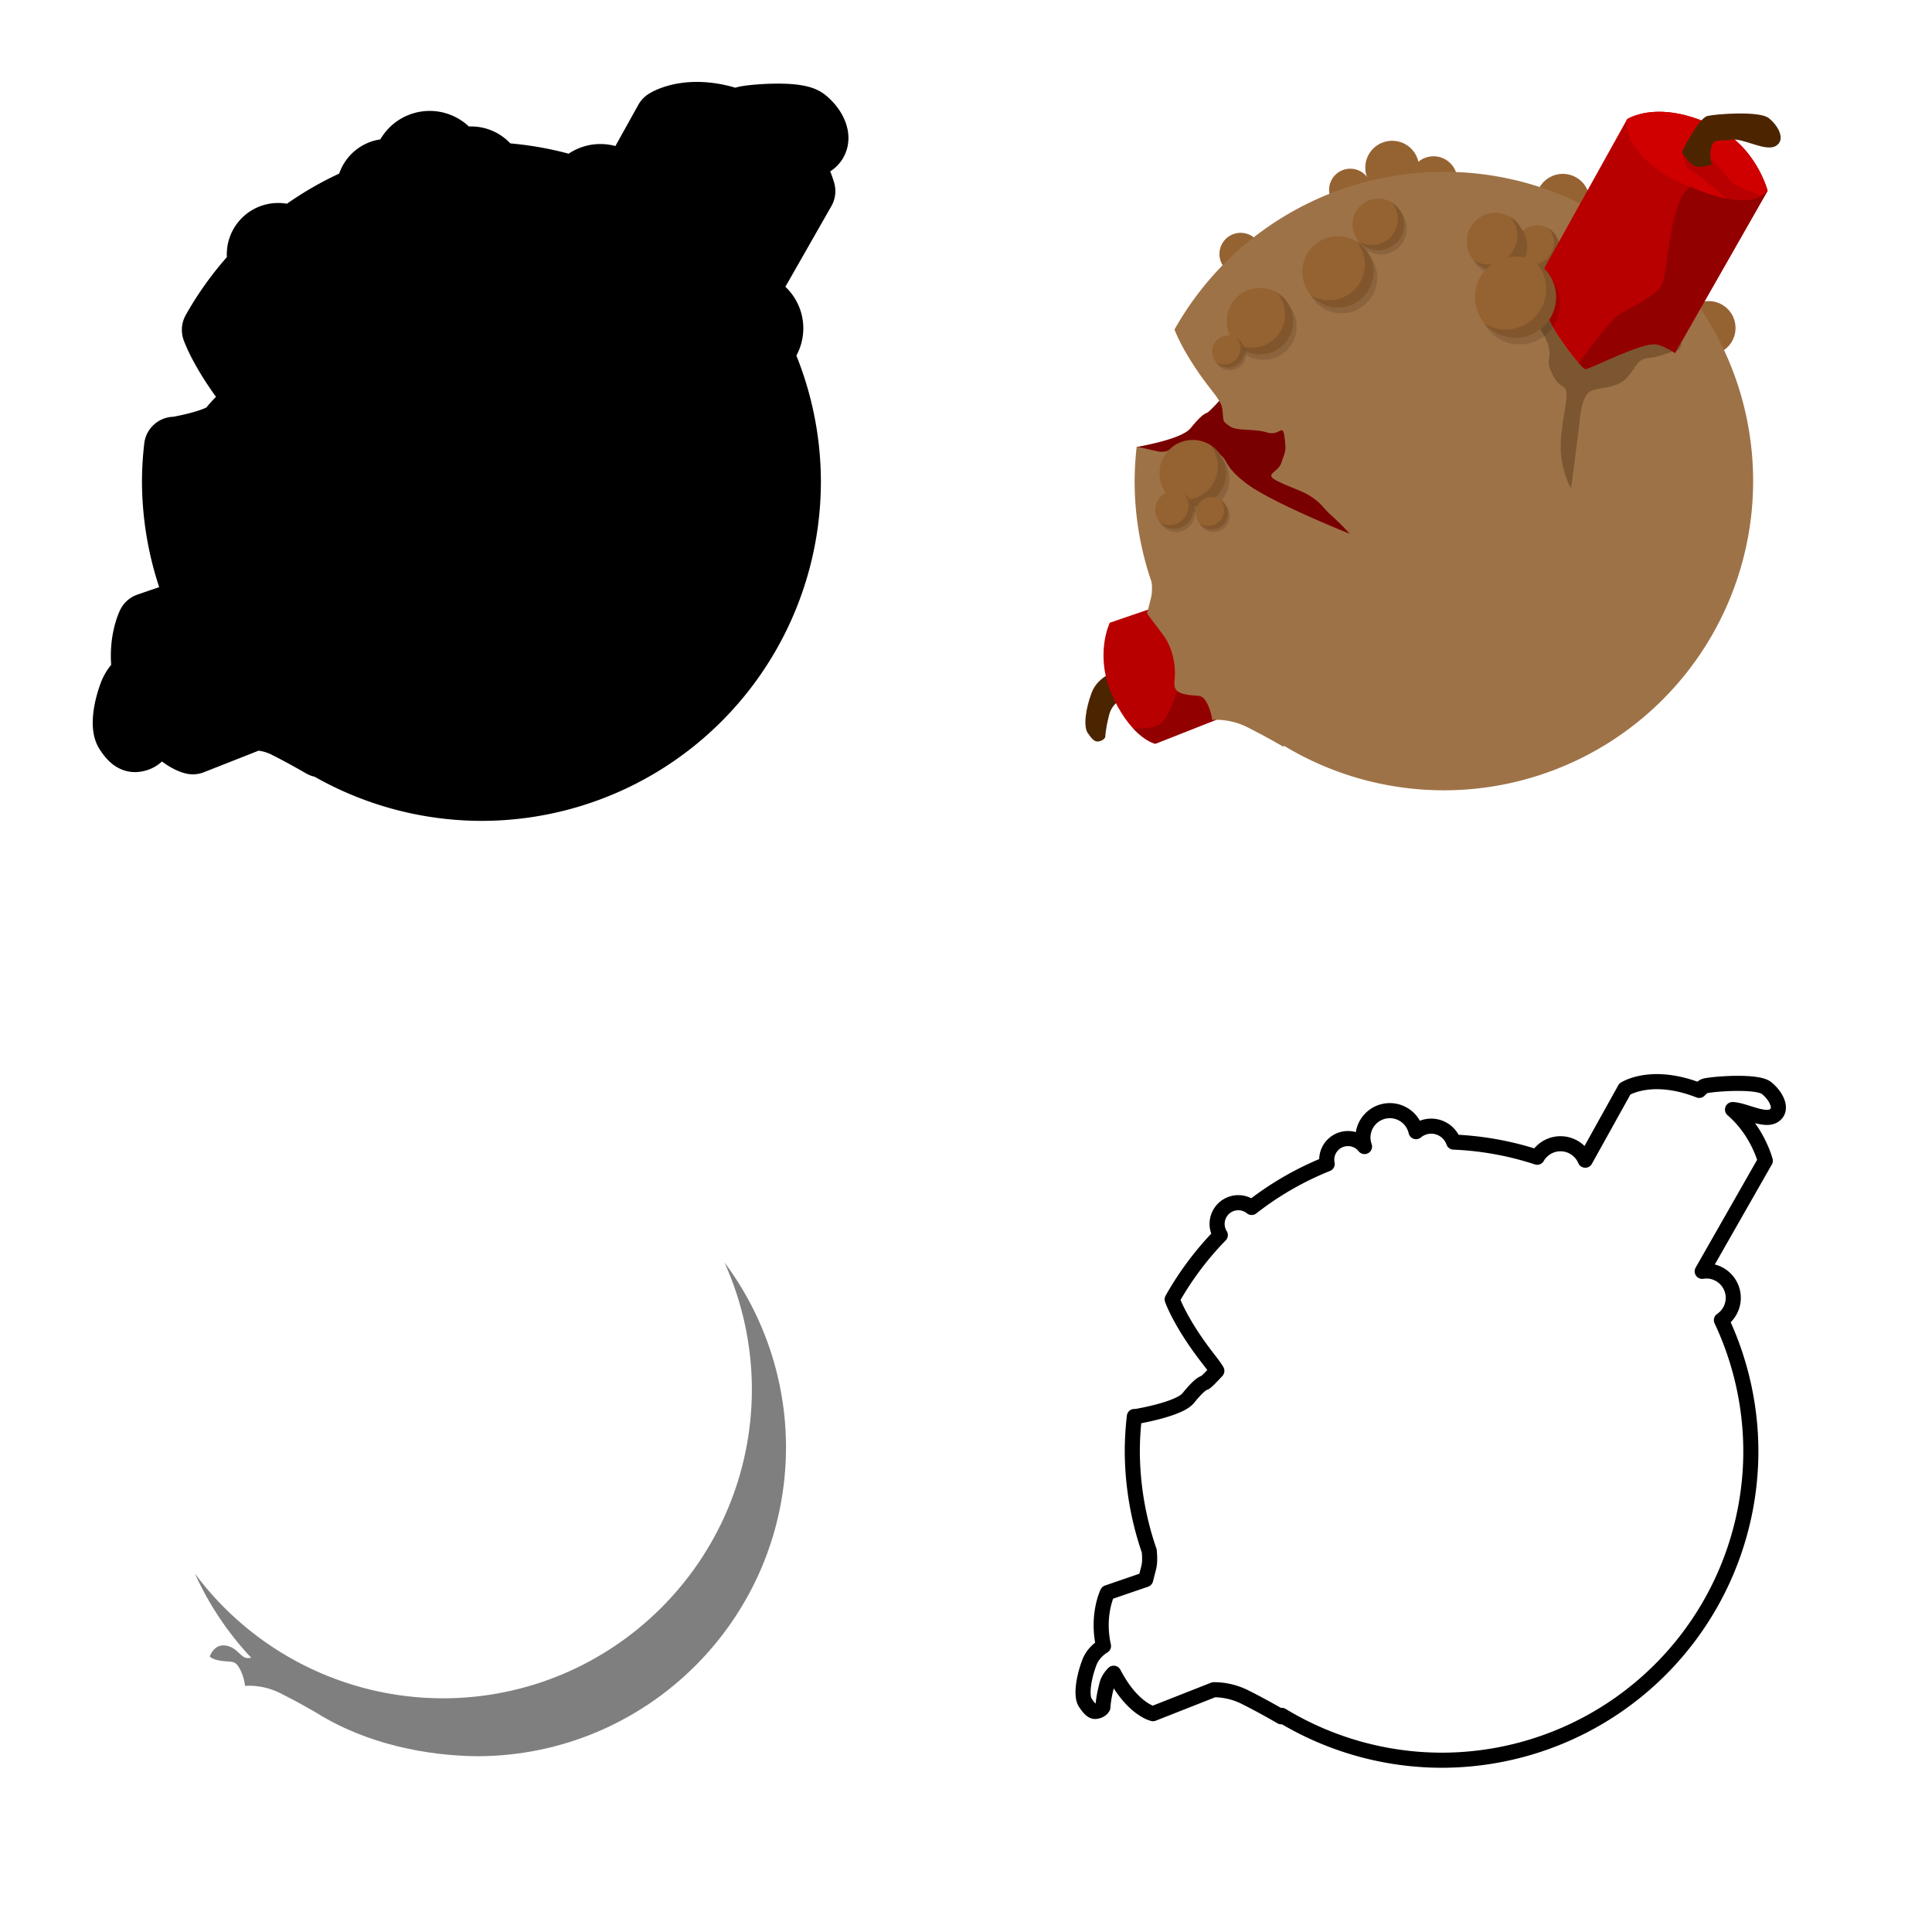 <?xml version="1.0" encoding="UTF-8" standalone="no"?>
<!-- Created with Inkscape (http://www.inkscape.org/) -->

<svg
   xmlns:dc="http://purl.org/dc/elements/1.1/"
   xmlns:cc="http://creativecommons.org/ns#"
   xmlns:rdf="http://www.w3.org/1999/02/22-rdf-syntax-ns#"
   xmlns:svg="http://www.w3.org/2000/svg"
   xmlns="http://www.w3.org/2000/svg"
   xmlns:sodipodi="http://sodipodi.sourceforge.net/DTD/sodipodi-0.dtd"
   xmlns:inkscape="http://www.inkscape.org/namespaces/inkscape"
   width="256"
   height="256"
   viewBox="0 0 256 256"
   id="svg2"
   version="1.1"
   inkscape:version="0.91 r13725"
   sodipodi:docname="boomer.svg"
   inkscape:export-filename="C:\Prog\Projets\teeworlds\skins\boomer.png"
   inkscape:export-xdpi="90"
   inkscape:export-ydpi="90">
  <defs
     id="defs4" />
  <sodipodi:namedview
     id="base"
     pagecolor="#ffffff"
     bordercolor="#666666"
     borderopacity="1.0"
     inkscape:pageopacity="0.0"
     inkscape:pageshadow="2"
     inkscape:zoom="3.2070312"
     inkscape:cx="144.16169"
     inkscape:cy="127.88205"
     inkscape:document-units="px"
     inkscape:current-layer="layer1"
     showgrid="false"
     units="px"
     inkscape:window-width="1920"
     inkscape:window-height="1018"
     inkscape:window-x="-8"
     inkscape:window-y="-8"
     inkscape:window-maximized="1" />
  <g
     inkscape:label="Calque 1"
     inkscape:groupmode="layer"
     id="layer1"
     transform="translate(0,-796.362)">
    <path
       id="path4452"
       d="m 219.973,939.691 c -3.043,-0.103 -4.674,0.969 -4.674,0.969 l -0.125,0.225 -5.119,9.209 a 3.564,3.564 0 0 0 -3.279,-2.18 3.564,3.564 0 0 0 -3.088,1.787 40.98,40.98 0 0 0 -11.074,-2.006 3.152,3.152 0 0 0 -2.971,-2.111 3.152,3.152 0 0 0 -2.01,0.727 3.564,3.564 0 0 0 -3.473,-2.783 3.564,3.564 0 0 0 -3.564,3.564 3.564,3.564 0 0 0 0.211,1.193 2.81,2.81 0 0 0 -2.197,-1.057 2.81,2.81 0 0 0 -2.811,2.809 2.81,2.81 0 0 0 0.059,0.555 40.98,40.98 0 0 0 -10.006,5.764 2.81,2.81 0 0 0 -1.771,-0.631 2.81,2.81 0 0 0 -2.809,2.811 2.81,2.81 0 0 0 0.426,1.484 40.98,40.98 0 0 0 -6.379,8.518 c 0.174,0.47 0.904,2.301 2.799,5.143 1.518,2.276 2.566,3.368 3.119,4.326 -0.698,0.759 -1.416,1.504 -1.609,1.568 -0.411,0.137 -0.96,0.547 -2.193,2.055 -1.198,1.464 -6.693,2.393 -7.018,2.447 -0.045,-0.01 -0.062,-0.015 -0.107,-0.025 a 40.98,40.98 0 0 0 -0.275,4.568 40.98,40.98 0 0 0 2.244,13.246 c 0.081,0.821 0.087,1.604 -0.066,2.205 l -0.406,1.59 -5.062,1.736 c 0,0 -1.446,2.932 -0.527,7.07 -0.716,0.449 -1.477,1.137 -1.883,2.217 -0.826,2.196 -1.081,4.467 -0.533,5.289 0.548,0.822 0.95,1.213 1.381,1.162 0.75,-0.089 0.959,-0.566 0.959,-0.566 0,0 0.03,-1.008 0.441,-2.652 0.147,-0.751 0.451,-1.298 0.988,-1.84 2.494,4.788 5.205,5.356 5.205,5.356 l 8.047,-3.17 c 0.777,-0.01 2.379,0.092 4.152,0.979 2.467,1.234 4.797,2.603 4.797,2.603 0,0 0.062,-0.181 0.065,-0.188 a 40.98,40.98 0 0 0 21.178,5.943 40.98,40.98 0 0 0 40.982,-40.98 40.98,40.98 0 0 0 -3.9,-17.334 3.564,3.564 0 0 0 1.57,-2.951 3.564,3.564 0 0 0 -3.564,-3.562 3.564,3.564 0 0 0 -0.551,0.047 l 8.359,-14.66 c 0,0 -0.108,-0.401 -0.352,-1.027 -0.094,-0.25 -0.2,-0.494 -0.35,-0.822 -0.025,-0.054 -0.04,-0.095 -0.066,-0.15 -0.636,-1.355 -1.739,-3.194 -3.574,-4.775 1.596,0.072 4.194,1.579 5.441,0.83 1.371,-0.822 0.275,-2.742 -0.959,-3.701 -1.234,-0.959 -6.852,-0.548 -8.086,-0.273 -0.239,0.053 -0.52,0.296 -0.809,0.605 -2.02,-0.792 -3.758,-1.104 -5.182,-1.152 z"
       style="fill:none;fill-opacity:1;fill-rule:evenodd;stroke:#000000;stroke-width:2;stroke-linecap:butt;stroke-linejoin:round;stroke-opacity:1;stroke-miterlimit:4;stroke-dasharray:none"
       inkscape:connector-curvature="0" />
    <g
       transform="matrix(0.747,0,0,0.747,141.412,117.626)"
       id="layer1-7"
       inkscape:label="Calque 1">
      <path
         sodipodi:nodetypes="cscscccc"
         inkscape:connector-curvature="0"
         id="path4295"
         d="m 9.107,1027.565 c 0,0 -3.571,0.732 -4.781,3.948 -1.106,2.939 -1.446,5.978 -0.713,7.079 0.734,1.101 1.271,1.623 1.847,1.555 1.004,-0.118 1.283,-0.756 1.283,-0.756 0,0 0.042,-1.349 0.592,-3.551 0.323,-1.65 1.091,-2.567 3.153,-3.917 1.284,-0.734 -1.382,-4.359 -1.382,-4.359 z"
         style="fill:#4b2400;fill-opacity:1;fill-rule:evenodd;stroke:none;stroke-width:1px;stroke-linecap:butt;stroke-linejoin:miter;stroke-opacity:1" />
      <path
         sodipodi:nodetypes="ccccsc"
         inkscape:connector-curvature="0"
         id="path4284"
         d="m 15.625,1040.546 31.189,-12.292 -13.577,-17.98 -25.685,8.806 c 0,0 -2.951,5.971 0.734,13.576 3.434,7.09 7.339,7.889 7.339,7.889 z"
         style="fill:#b80000;fill-opacity:1;fill-rule:evenodd;stroke:none;stroke-width:1px;stroke-linecap:butt;stroke-linejoin:miter;stroke-opacity:1" />
      <circle
         style="opacity:1;fill:#956332;fill-opacity:1;stroke:none;stroke-width:2;stroke-linecap:round;stroke-linejoin:round;stroke-miterlimit:4;stroke-dasharray:none;stroke-opacity:1"
         id="circle4277"
         cx="113.78"
         cy="966.793"
         r="4.77" />
      <circle
         r="3.761"
         cy="953.675"
         cx="30.761"
         id="circle4239"
         style="opacity:1;fill:#956332;fill-opacity:1;stroke:none;stroke-width:2;stroke-linecap:round;stroke-linejoin:round;stroke-miterlimit:4;stroke-dasharray:none;stroke-opacity:1" />
      <circle
         style="opacity:1;fill:#956332;fill-opacity:1;stroke:none;stroke-width:2;stroke-linecap:round;stroke-linejoin:round;stroke-miterlimit:4;stroke-dasharray:none;stroke-opacity:1"
         id="circle4221"
         cx="50.209"
         cy="942.3"
         r="3.761" />
      <circle
         r="4.22"
         cy="940.557"
         cx="64.978"
         id="circle4219"
         style="opacity:1;fill:#956332;fill-opacity:1;stroke:none;stroke-width:2;stroke-linecap:round;stroke-linejoin:round;stroke-miterlimit:4;stroke-dasharray:none;stroke-opacity:1" />
      <circle
         style="opacity:1;fill:#956332;fill-opacity:1;stroke:none;stroke-width:2;stroke-linecap:round;stroke-linejoin:round;stroke-miterlimit:4;stroke-dasharray:none;stroke-opacity:1"
         id="circle4217"
         cx="57.639"
         cy="938.355"
         r="4.77" />
      <circle
         r="4.77"
         cy="944.226"
         cx="87.911"
         id="path4215"
         style="opacity:1;fill:#956332;fill-opacity:1;stroke:none;stroke-width:2;stroke-linecap:round;stroke-linejoin:round;stroke-miterlimit:4;stroke-dasharray:none;stroke-opacity:1" />
      <path
         inkscape:connector-curvature="0"
         id="path4164"
         d="m 23.698,1006.788 -11.375,-18.897 c 0,0 7.889,-1.284 9.54,-3.302 1.651,-2.018 2.385,-2.569 2.935,-2.752 0.55,-0.183 4.22,-4.403 4.22,-4.403 0,0 11.191,0.55 11.925,0.917 0.734,0.367 13.577,6.972 13.577,6.972 l 7.706,15.411 -14.494,11.008"
         style="fill:#790000;fill-opacity:1;fill-rule:evenodd;stroke:none;stroke-width:1px;stroke-linecap:butt;stroke-linejoin:miter;stroke-opacity:1" />
      <path
         inkscape:connector-curvature="0"
         id="path4147"
         d="m 66.812,939.09 a 54.857,54.857 0 0 0 -47.781,27.973 c 0.233,0.63 1.213,3.08 3.749,6.884 2.935,4.403 4.588,5.504 4.771,7.523 0.183,2.018 5.26e-4,1.836 1.285,2.753 1.284,0.917 4.218,0.367 6.603,1.101 2.385,0.734 2.752,-1.835 3.119,0.917 0.367,2.752 0.001,2.567 -0.549,4.401 -0.55,1.835 -3.302,2.018 -0.733,3.303 2.569,1.284 4.403,1.653 6.238,2.937 1.835,1.284 1.833,1.833 3.484,3.3 1.651,1.468 3.119,3.119 3.119,3.119 0,0 -13.759,-5.503 -18.162,-8.805 -4.403,-3.302 -3.119,-4.037 -5.137,-5.505 -2.018,-1.468 -2.937,-2.935 -6.056,-1.65 -3.119,1.284 -3.302,1.649 -4.953,1.282 -0.895,-0.199 -2.01,-0.457 -3.482,-0.795 a 54.857,54.857 0 0 0 -0.37,6.116 54.857,54.857 0 0 0 54.855,54.858 54.857,54.857 0 0 0 54.858,-54.858 54.857,54.857 0 0 0 -54.858,-54.855 z"
         style="opacity:1;fill:#9e7247;fill-opacity:1;stroke:none;stroke-width:2;stroke-linecap:round;stroke-linejoin:round;stroke-miterlimit:4;stroke-dasharray:none;stroke-opacity:1" />
      <g
         id="g4207"
         transform="matrix(0.723,0,0,0.723,45.903,257.256)">
        <circle
           style="opacity:1;fill:#000000;fill-opacity:0.123;stroke:none;stroke-width:2;stroke-linecap:round;stroke-linejoin:round;stroke-miterlimit:4;stroke-dasharray:none;stroke-opacity:1"
           id="circle4209"
           cx="52.39"
           cy="962.428"
           r="5.379" />
        <circle
           r="5.379"
           cy="961.546"
           cx="51.839"
           id="circle4211"
           style="opacity:1;fill:#956332;fill-opacity:1;stroke:none;stroke-width:2;stroke-linecap:round;stroke-linejoin:round;stroke-miterlimit:4;stroke-dasharray:none;stroke-opacity:1" />
        <path
           id="path4213"
           transform="translate(0,924.362)"
           d="m 54.57,32.557 a 5.379,5.379 0 0 1 1.324,3.525 5.379,5.379 0 0 1 -5.379,5.379 5.379,5.379 0 0 1 -2.73,-0.752 5.379,5.379 0 0 0 4.055,1.854 5.379,5.379 0 0 0 5.379,-5.379 5.379,5.379 0 0 0 -2.648,-4.627 z"
           style="opacity:1;fill:#000000;fill-opacity:0.131;stroke:none;stroke-width:2;stroke-linecap:round;stroke-linejoin:round;stroke-miterlimit:4;stroke-dasharray:none;stroke-opacity:1"
           inkscape:connector-curvature="0" />
      </g>
      <path
         inkscape:connector-curvature="0"
         id="path4151"
         d="m 105.578,928.451 c -4.073,-0.138 -6.256,1.296 -6.256,1.296 l -16.346,29.403 c 0.833,1.909 1.859,4.156 2.367,5.808 0.734,2.385 5.869,9.173 6.603,9.173 0.734,0 9.907,-4.771 12.476,-4.404 0.872,0.125 2.129,0.75 3.404,1.503 l 16.406,-28.769 c 0,0 -1.972,-7.749 -9.341,-11.416 -3.743,-1.863 -6.869,-2.512 -9.313,-2.595 z"
         style="fill:#b80000;fill-opacity:1;fill-rule:evenodd;stroke:none;stroke-width:1px;stroke-linecap:butt;stroke-linejoin:miter;stroke-opacity:1" />
      <path
         inkscape:connector-curvature="0"
         id="path4290"
         d="m 21.313,1025.869 c 0,0 -2.752,9.172 -4.404,10.823 -1.101,1.101 -3.591,1.206 -5.181,1.165 2.167,2.322 3.896,2.689 3.896,2.689 l 21.134,-8.332 -7.189,-4.879 -8.256,-1.466 z"
         style="fill:#930000;fill-opacity:1;fill-rule:evenodd;stroke:none;stroke-width:1px;stroke-linecap:butt;stroke-linejoin:miter;stroke-opacity:1" />
      <path
         sodipodi:nodetypes="csccssccscsccc"
         inkscape:connector-curvature="0"
         id="path4286"
         d="m 13.54,1005.213 c 0,0 2.1,6.392 1.331,9.414 l -0.714,2.802 c 0,0 0.917,1.284 2.752,3.669 1.835,2.385 2.202,5.321 2.202,6.972 0,1.651 -0.734,3.119 1.651,3.669 2.385,0.55 2.935,-0.183 3.853,1.284 0.917,1.468 1.101,3.302 1.101,3.302 0,0 2.935,-0.367 6.238,1.284 3.302,1.651 6.421,3.486 6.421,3.486 0,0 5.137,-14.678 5.137,-16.145 0,-1.468 -7.706,0.734 -7.706,0.734 l -10.091,-12.659 -2.202,-1.835"
         style="fill:#9e7247;fill-opacity:1;fill-rule:evenodd;stroke:none;stroke-width:1px;stroke-linecap:butt;stroke-linejoin:miter;stroke-opacity:1" />
      <path
         inkscape:connector-curvature="0"
         id="path4297"
         d="m -60.791,1132.564 c 3.185,7.056 4.84,14.707 4.856,22.448 5.6e-4,30.297 -24.56,54.858 -54.858,54.857 -17.321,-0.026 -33.612,-8.23 -43.945,-22.131 2.487,5.498 5.864,10.548 9.996,14.946 -0.122,0.012 -0.249,0.012 -0.359,0.029 -1.468,0.275 -1.926,-1.835 -4.128,-2.202 -0.138,-0.022 -0.269,-0.035 -0.395,-0.036 -1.669,-0.027 -2.33,1.575 -2.473,1.977 0.265,0.265 0.67,0.48 1.308,0.627 2.385,0.55 2.937,-0.183 3.854,1.285 0.917,1.468 1.101,3.303 1.101,3.303 0,0 2.935,-0.366 6.238,1.285 3.302,1.651 6.422,3.484 6.422,3.484 8.942,5.611 19.66,7.603 28.435,7.706 30.297,6e-4 54.858,-24.56 54.858,-54.858 -0.024,-11.797 -3.85,-23.271 -10.91,-32.722 z"
         style="opacity:1;fill:#000000;fill-opacity:0.502;stroke:none;stroke-width:2;stroke-linecap:round;stroke-linejoin:round;stroke-miterlimit:4;stroke-dasharray:none;stroke-opacity:1" />
      <path
         inkscape:connector-curvature="0"
         id="path4265"
         d="m 119.293,934.219 c -0.974,0.709 -7.699,5.653 -9.915,8.722 -2.385,3.302 -2.937,13.026 -3.671,15.594 -0.734,2.569 -5.687,4.403 -8.072,6.054 -1.15,0.796 -4.132,4.667 -6.914,8.458 0.588,0.663 1.043,1.083 1.225,1.083 0.734,0 9.907,-4.771 12.476,-4.404 0.872,0.125 2.129,0.75 3.404,1.503 l 16.406,-28.769 c 0,0 -1.15,-4.482 -4.939,-8.242 z"
         style="fill:#930000;fill-opacity:1;fill-rule:evenodd;stroke:none;stroke-width:1px;stroke-linecap:butt;stroke-linejoin:miter;stroke-opacity:1" />
      <path
         inkscape:connector-curvature="0"
         id="path4156"
         d="m 105.578,928.451 c -4.073,-0.138 -6.256,1.296 -6.256,1.296 l -0.168,0.301 c -0.029,1.61 0.63,6.959 10.223,11.225 12.882,5.728 14.677,1.119 14.677,1.119 l 0.133,-0.06 c -0.1,-0.376 -2.116,-7.714 -9.297,-11.287 -3.743,-1.863 -6.869,-2.512 -9.313,-2.595 z"
         style="opacity:1;fill:#d10000;fill-opacity:1;fill-rule:evenodd;stroke:none;stroke-width:1px;stroke-linecap:butt;stroke-linejoin:miter;stroke-opacity:1" />
      <g
         id="g4183"
         transform="matrix(0.852,0,0,0.852,11.015,129.186)">
        <circle
           style="opacity:1;fill:#000000;fill-opacity:0.123;stroke:none;stroke-width:2;stroke-linecap:round;stroke-linejoin:round;stroke-miterlimit:4;stroke-dasharray:none;stroke-opacity:1"
           id="circle4185"
           cx="52.39"
           cy="962.428"
           r="5.379" />
        <circle
           r="5.379"
           cy="961.546"
           cx="51.839"
           id="circle4187"
           style="opacity:1;fill:#956332;fill-opacity:1;stroke:none;stroke-width:2;stroke-linecap:round;stroke-linejoin:round;stroke-miterlimit:4;stroke-dasharray:none;stroke-opacity:1" />
        <path
           id="path4189"
           transform="translate(0,924.362)"
           d="m 54.57,32.557 a 5.379,5.379 0 0 1 1.324,3.525 5.379,5.379 0 0 1 -5.379,5.379 5.379,5.379 0 0 1 -2.73,-0.752 5.379,5.379 0 0 0 4.055,1.854 5.379,5.379 0 0 0 5.379,-5.379 5.379,5.379 0 0 0 -2.648,-4.627 z"
           style="opacity:1;fill:#000000;fill-opacity:0.131;stroke:none;stroke-width:2;stroke-linecap:round;stroke-linejoin:round;stroke-miterlimit:4;stroke-dasharray:none;stroke-opacity:1"
           inkscape:connector-curvature="0" />
      </g>
      <g
         transform="matrix(1.177,0,0,1.177,-12.996,-174.905)"
         id="g4178">
        <circle
           r="5.379"
           cy="962.428"
           cx="52.39"
           id="circle4176"
           style="opacity:1;fill:#000000;fill-opacity:0.123;stroke:none;stroke-width:2;stroke-linecap:round;stroke-linejoin:round;stroke-miterlimit:4;stroke-dasharray:none;stroke-opacity:1" />
        <circle
           style="opacity:1;fill:#956332;fill-opacity:1;stroke:none;stroke-width:2;stroke-linecap:round;stroke-linejoin:round;stroke-miterlimit:4;stroke-dasharray:none;stroke-opacity:1"
           id="path4169"
           cx="51.839"
           cy="961.546"
           r="5.379" />
        <path
           inkscape:connector-curvature="0"
           style="opacity:1;fill:#000000;fill-opacity:0.131;stroke:none;stroke-width:2;stroke-linecap:round;stroke-linejoin:round;stroke-miterlimit:4;stroke-dasharray:none;stroke-opacity:1"
           d="m 54.57,32.557 a 5.379,5.379 0 0 1 1.324,3.525 5.379,5.379 0 0 1 -5.379,5.379 5.379,5.379 0 0 1 -2.73,-0.752 5.379,5.379 0 0 0 4.055,1.854 5.379,5.379 0 0 0 5.379,-5.379 5.379,5.379 0 0 0 -2.648,-4.627 z"
           transform="translate(0,924.362)"
           id="circle4171" />
      </g>
      <g
         transform="matrix(0.95,0,0,0.95,26.728,37.992)"
         id="g4199">
        <circle
           r="5.379"
           cy="962.428"
           cx="52.39"
           id="circle4201"
           style="opacity:1;fill:#000000;fill-opacity:0.123;stroke:none;stroke-width:2;stroke-linecap:round;stroke-linejoin:round;stroke-miterlimit:4;stroke-dasharray:none;stroke-opacity:1" />
        <circle
           style="opacity:1;fill:#956332;fill-opacity:1;stroke:none;stroke-width:2;stroke-linecap:round;stroke-linejoin:round;stroke-miterlimit:4;stroke-dasharray:none;stroke-opacity:1"
           id="circle4203"
           cx="51.839"
           cy="961.546"
           r="5.379" />
        <path
           inkscape:connector-curvature="0"
           style="opacity:1;fill:#000000;fill-opacity:0.131;stroke:none;stroke-width:2;stroke-linecap:round;stroke-linejoin:round;stroke-miterlimit:4;stroke-dasharray:none;stroke-opacity:1"
           d="m 54.57,32.557 a 5.379,5.379 0 0 1 1.324,3.525 5.379,5.379 0 0 1 -5.379,5.379 5.379,5.379 0 0 1 -2.73,-0.752 5.379,5.379 0 0 0 4.055,1.854 5.379,5.379 0 0 0 5.379,-5.379 5.379,5.379 0 0 0 -2.648,-4.627 z"
           transform="translate(0,924.362)"
           id="path4205" />
      </g>
      <path
         inkscape:connector-curvature="0"
         id="path4279"
         d="m 79.106,960.554 c 0,0 5.504,6.421 6.238,9.357 0.734,2.935 -0.735,2.018 0.733,5.137 1.468,3.119 2.936,1.102 2.386,4.955 -0.55,3.853 -1.286,6.971 -0.735,10.274 0.55,3.302 1.653,4.953 1.653,4.953 0,0 1.283,-9.724 1.466,-11.559 0.183,-1.835 0.55,-4.952 2.018,-5.686 1.468,-0.734 4.403,-0.367 6.238,-2.202 1.835,-1.835 1.837,-3.487 4.038,-3.671 1.841,-0.153 3.041,-0.798 4.243,-1.119 -1.114,-0.631 -2.193,-1.157 -2.96,-1.266 -2.569,-0.367 -11.742,4.404 -12.476,4.404 -0.734,0 -5.869,-6.788 -6.603,-9.173 -0.382,-1.24 -1.053,-2.796 -1.717,-4.312 l -4.521,-0.092 z m 29.948,8.525 -1.004,1.758 c 0.015,-0.002 0.029,-0.007 0.044,-0.009 0.547,-0.069 0.826,-0.826 0.961,-1.749 z"
         style="fill:#7b5631;fill-opacity:1;fill-rule:evenodd;stroke:none;stroke-width:1px;stroke-linecap:butt;stroke-linejoin:miter;stroke-opacity:1" />
      <g
         id="g4191"
         transform="matrix(1.339,0,0,1.339,10.106,-326.174)">
        <circle
           style="opacity:1;fill:#000000;fill-opacity:0.123;stroke:none;stroke-width:2;stroke-linecap:round;stroke-linejoin:round;stroke-miterlimit:4;stroke-dasharray:none;stroke-opacity:1"
           id="circle4193"
           cx="52.39"
           cy="962.428"
           r="5.379" />
        <circle
           r="5.379"
           cy="961.546"
           cx="51.839"
           id="circle4195"
           style="opacity:1;fill:#956332;fill-opacity:1;stroke:none;stroke-width:2;stroke-linecap:round;stroke-linejoin:round;stroke-miterlimit:4;stroke-dasharray:none;stroke-opacity:1" />
        <path
           id="path4197"
           transform="translate(0,924.362)"
           d="m 54.57,32.557 a 5.379,5.379 0 0 1 1.324,3.525 5.379,5.379 0 0 1 -5.379,5.379 5.379,5.379 0 0 1 -2.73,-0.752 5.379,5.379 0 0 0 4.055,1.854 5.379,5.379 0 0 0 5.379,-5.379 5.379,5.379 0 0 0 -2.648,-4.627 z"
           style="opacity:1;fill:#000000;fill-opacity:0.131;stroke:none;stroke-width:2;stroke-linecap:round;stroke-linejoin:round;stroke-miterlimit:4;stroke-dasharray:none;stroke-opacity:1"
           inkscape:connector-curvature="0" />
      </g>
      <g
         id="g4223"
         transform="matrix(1.098,0,0,1.098,-22.727,-90.191)">
        <circle
           style="opacity:1;fill:#000000;fill-opacity:0.123;stroke:none;stroke-width:2;stroke-linecap:round;stroke-linejoin:round;stroke-miterlimit:4;stroke-dasharray:none;stroke-opacity:1"
           id="circle4225"
           cx="52.39"
           cy="962.428"
           r="5.379" />
        <circle
           r="5.379"
           cy="961.546"
           cx="51.839"
           id="circle4227"
           style="opacity:1;fill:#956332;fill-opacity:1;stroke:none;stroke-width:2;stroke-linecap:round;stroke-linejoin:round;stroke-miterlimit:4;stroke-dasharray:none;stroke-opacity:1" />
        <path
           id="path4229"
           transform="translate(0,924.362)"
           d="m 54.57,32.557 a 5.379,5.379 0 0 1 1.324,3.525 5.379,5.379 0 0 1 -5.379,5.379 5.379,5.379 0 0 1 -2.73,-0.752 5.379,5.379 0 0 0 4.055,1.854 5.379,5.379 0 0 0 5.379,-5.379 5.379,5.379 0 0 0 -2.648,-4.627 z"
           style="opacity:1;fill:#000000;fill-opacity:0.131;stroke:none;stroke-width:2;stroke-linecap:round;stroke-linejoin:round;stroke-miterlimit:4;stroke-dasharray:none;stroke-opacity:1"
           inkscape:connector-curvature="0" />
      </g>
      <g
         transform="matrix(0.53,0,0,0.53,1.085,461.359)"
         id="g4231">
        <circle
           r="5.379"
           cy="962.428"
           cx="52.39"
           id="circle4233"
           style="opacity:1;fill:#000000;fill-opacity:0.123;stroke:none;stroke-width:2;stroke-linecap:round;stroke-linejoin:round;stroke-miterlimit:4;stroke-dasharray:none;stroke-opacity:1" />
        <circle
           style="opacity:1;fill:#956332;fill-opacity:1;stroke:none;stroke-width:2;stroke-linecap:round;stroke-linejoin:round;stroke-miterlimit:4;stroke-dasharray:none;stroke-opacity:1"
           id="circle4235"
           cx="51.839"
           cy="961.546"
           r="5.379" />
        <path
           inkscape:connector-curvature="0"
           style="opacity:1;fill:#000000;fill-opacity:0.131;stroke:none;stroke-width:2;stroke-linecap:round;stroke-linejoin:round;stroke-miterlimit:4;stroke-dasharray:none;stroke-opacity:1"
           d="m 54.57,32.557 a 5.379,5.379 0 0 1 1.324,3.525 5.379,5.379 0 0 1 -5.379,5.379 5.379,5.379 0 0 1 -2.73,-0.752 5.379,5.379 0 0 0 4.055,1.854 5.379,5.379 0 0 0 5.379,-5.379 5.379,5.379 0 0 0 -2.648,-4.627 z"
           transform="translate(0,924.362)"
           id="path4237" />
      </g>
      <g
         transform="matrix(1.098,0,0,1.098,-34.652,-63.221)"
         id="g4241">
        <circle
           r="5.379"
           cy="962.428"
           cx="52.39"
           id="circle4243"
           style="opacity:1;fill:#000000;fill-opacity:0.123;stroke:none;stroke-width:2;stroke-linecap:round;stroke-linejoin:round;stroke-miterlimit:4;stroke-dasharray:none;stroke-opacity:1" />
        <circle
           style="opacity:1;fill:#956332;fill-opacity:1;stroke:none;stroke-width:2;stroke-linecap:round;stroke-linejoin:round;stroke-miterlimit:4;stroke-dasharray:none;stroke-opacity:1"
           id="circle4245"
           cx="51.839"
           cy="961.546"
           r="5.379" />
        <path
           inkscape:connector-curvature="0"
           style="opacity:1;fill:#000000;fill-opacity:0.131;stroke:none;stroke-width:2;stroke-linecap:round;stroke-linejoin:round;stroke-miterlimit:4;stroke-dasharray:none;stroke-opacity:1"
           d="m 54.57,32.557 a 5.379,5.379 0 0 1 1.324,3.525 5.379,5.379 0 0 1 -5.379,5.379 5.379,5.379 0 0 1 -2.73,-0.752 5.379,5.379 0 0 0 4.055,1.854 5.379,5.379 0 0 0 5.379,-5.379 5.379,5.379 0 0 0 -2.648,-4.627 z"
           transform="translate(0,924.362)"
           id="path4247" />
      </g>
      <g
         id="g4249"
         transform="matrix(0.625,0,0,0.625,-13.417,398.094)">
        <circle
           style="opacity:1;fill:#000000;fill-opacity:0.123;stroke:none;stroke-width:2;stroke-linecap:round;stroke-linejoin:round;stroke-miterlimit:4;stroke-dasharray:none;stroke-opacity:1"
           id="circle4251"
           cx="52.39"
           cy="962.428"
           r="5.379" />
        <circle
           r="5.379"
           cy="961.546"
           cx="51.839"
           id="circle4253"
           style="opacity:1;fill:#956332;fill-opacity:1;stroke:none;stroke-width:2;stroke-linecap:round;stroke-linejoin:round;stroke-miterlimit:4;stroke-dasharray:none;stroke-opacity:1" />
        <path
           id="path4255"
           transform="translate(0,924.362)"
           d="m 54.57,32.557 a 5.379,5.379 0 0 1 1.324,3.525 5.379,5.379 0 0 1 -5.379,5.379 5.379,5.379 0 0 1 -2.73,-0.752 5.379,5.379 0 0 0 4.055,1.854 5.379,5.379 0 0 0 5.379,-5.379 5.379,5.379 0 0 0 -2.648,-4.627 z"
           style="opacity:1;fill:#000000;fill-opacity:0.131;stroke:none;stroke-width:2;stroke-linecap:round;stroke-linejoin:round;stroke-miterlimit:4;stroke-dasharray:none;stroke-opacity:1"
           inkscape:connector-curvature="0" />
      </g>
      <g
         transform="matrix(0.531,0,0,0.531,-1.867,489.073)"
         id="g4257">
        <circle
           r="5.379"
           cy="962.428"
           cx="52.39"
           id="circle4259"
           style="opacity:1;fill:#000000;fill-opacity:0.123;stroke:none;stroke-width:2;stroke-linecap:round;stroke-linejoin:round;stroke-miterlimit:4;stroke-dasharray:none;stroke-opacity:1" />
        <circle
           style="opacity:1;fill:#956332;fill-opacity:1;stroke:none;stroke-width:2;stroke-linecap:round;stroke-linejoin:round;stroke-miterlimit:4;stroke-dasharray:none;stroke-opacity:1"
           id="circle4261"
           cx="51.839"
           cy="961.546"
           r="5.379" />
        <path
           inkscape:connector-curvature="0"
           style="opacity:1;fill:#000000;fill-opacity:0.131;stroke:none;stroke-width:2;stroke-linecap:round;stroke-linejoin:round;stroke-miterlimit:4;stroke-dasharray:none;stroke-opacity:1"
           d="m 54.57,32.557 a 5.379,5.379 0 0 1 1.324,3.525 5.379,5.379 0 0 1 -5.379,5.379 5.379,5.379 0 0 1 -2.73,-0.752 5.379,5.379 0 0 0 4.055,1.854 5.379,5.379 0 0 0 5.379,-5.379 5.379,5.379 0 0 0 -2.648,-4.627 z"
           transform="translate(0,924.362)"
           id="path4263" />
      </g>
      <path
         inkscape:connector-curvature="0"
         id="path4272"
         d="m 110.35,935.456 -1.168,0.26 c 0,0 0.129,2.659 1.556,3.243 1.002,0.41 4.069,3.022 6.196,4.868 3.536,0.696 5.371,0.103 6.281,-0.522 -0.3,-0.106 -3.956,-1.395 -4.953,-2.142 -1.038,-0.778 -3.437,-4.085 -3.955,-4.215 -0.519,-0.13 -3.958,-1.492 -3.958,-1.492 z"
         style="fill:#000000;fill-opacity:0.123;fill-rule:evenodd;stroke:none;stroke-width:1px;stroke-linecap:butt;stroke-linejoin:miter;stroke-opacity:1" />
      <path
         inkscape:connector-curvature="0"
         id="path4270"
         d="m 114.33,937.805 c 0,0 -1.651,0.55 -2.752,0.367 -1.101,-0.183 -2.569,-2.569 -2.569,-2.569 0,0 2.935,-6.054 4.587,-6.421 1.651,-0.367 9.173,-0.917 10.825,0.367 1.651,1.284 3.119,3.853 1.284,4.954 -1.835,1.101 -5.871,-1.468 -7.889,-1.101 -2.018,0.367 -2.935,-0.367 -3.486,1.101 -0.55,1.468 0,3.302 0,3.302 z"
         style="fill:#4c2500;fill-opacity:1;fill-rule:evenodd;stroke:none;stroke-width:1px;stroke-linecap:butt;stroke-linejoin:miter;stroke-opacity:1" />
    </g>
    <path
       style="fill:#000000;fill-opacity:1;fill-rule:evenodd;stroke:#000000;stroke-width:8;stroke-linecap:butt;stroke-linejoin:round;stroke-opacity:1;stroke-miterlimit:4;stroke-dasharray:none"
       d="M 92.752 14.861 C 89.709 14.759 88.078 15.83 88.078 15.83 L 87.953 16.055 L 82.834 25.264 A 3.564 3.564 0 0 0 79.555 23.084 A 3.564 3.564 0 0 0 76.467 24.871 A 40.98 40.98 0 0 0 65.393 22.865 A 3.152 3.152 0 0 0 62.422 20.754 A 3.152 3.152 0 0 0 60.412 21.48 A 3.564 3.564 0 0 0 56.939 18.697 A 3.564 3.564 0 0 0 53.375 22.262 A 3.564 3.564 0 0 0 53.586 23.455 A 2.81 2.81 0 0 0 51.389 22.398 A 2.81 2.81 0 0 0 48.578 25.207 A 2.81 2.81 0 0 0 48.637 25.762 A 40.98 40.98 0 0 0 38.631 31.525 A 2.81 2.81 0 0 0 36.859 30.895 A 2.81 2.81 0 0 0 34.051 33.705 A 2.81 2.81 0 0 0 34.477 35.189 A 40.98 40.98 0 0 0 28.098 43.707 C 28.272 44.177 29.002 46.008 30.896 48.85 C 32.414 51.126 33.462 52.218 34.016 53.176 C 33.317 53.934 32.6 54.68 32.406 54.744 C 31.995 54.881 31.446 55.291 30.213 56.799 C 29.015 58.263 23.519 59.192 23.195 59.246 C 23.151 59.236 23.133 59.231 23.088 59.221 A 40.98 40.98 0 0 0 22.812 63.789 A 40.98 40.98 0 0 0 25.057 77.035 C 25.138 77.856 25.143 78.639 24.99 79.24 L 24.584 80.83 L 19.521 82.566 C 19.521 82.566 18.075 85.498 18.994 89.637 C 18.278 90.086 17.517 90.774 17.111 91.854 C 16.285 94.049 16.03 96.32 16.578 97.143 C 17.126 97.965 17.529 98.355 17.959 98.305 C 18.709 98.216 18.918 97.738 18.918 97.738 C 18.918 97.738 18.948 96.731 19.359 95.086 C 19.507 94.335 19.81 93.787 20.348 93.246 C 22.842 98.034 25.553 98.602 25.553 98.602 L 33.6 95.432 C 34.377 95.422 35.978 95.523 37.752 96.41 C 40.219 97.644 42.549 99.014 42.549 99.014 C 42.549 99.014 42.611 98.832 42.613 98.826 A 40.98 40.98 0 0 0 63.791 104.77 A 40.98 40.98 0 0 0 104.773 63.789 A 40.98 40.98 0 0 0 100.873 46.455 A 3.564 3.564 0 0 0 102.443 43.504 A 3.564 3.564 0 0 0 98.879 39.941 A 3.564 3.564 0 0 0 98.328 39.988 L 106.688 25.328 C 106.688 25.328 106.58 24.927 106.336 24.301 C 106.242 24.051 106.136 23.807 105.986 23.479 C 105.962 23.425 105.946 23.383 105.92 23.328 C 105.284 21.973 104.181 20.134 102.346 18.553 C 103.941 18.625 106.539 20.131 107.787 19.383 C 109.158 18.56 108.062 16.641 106.828 15.682 C 105.595 14.722 99.976 15.134 98.742 15.408 C 98.503 15.461 98.222 15.705 97.934 16.014 C 95.913 15.221 94.176 14.909 92.752 14.861 z "
       transform="translate(0,796.362)"
       id="path4273" />
  </g>
</svg>
